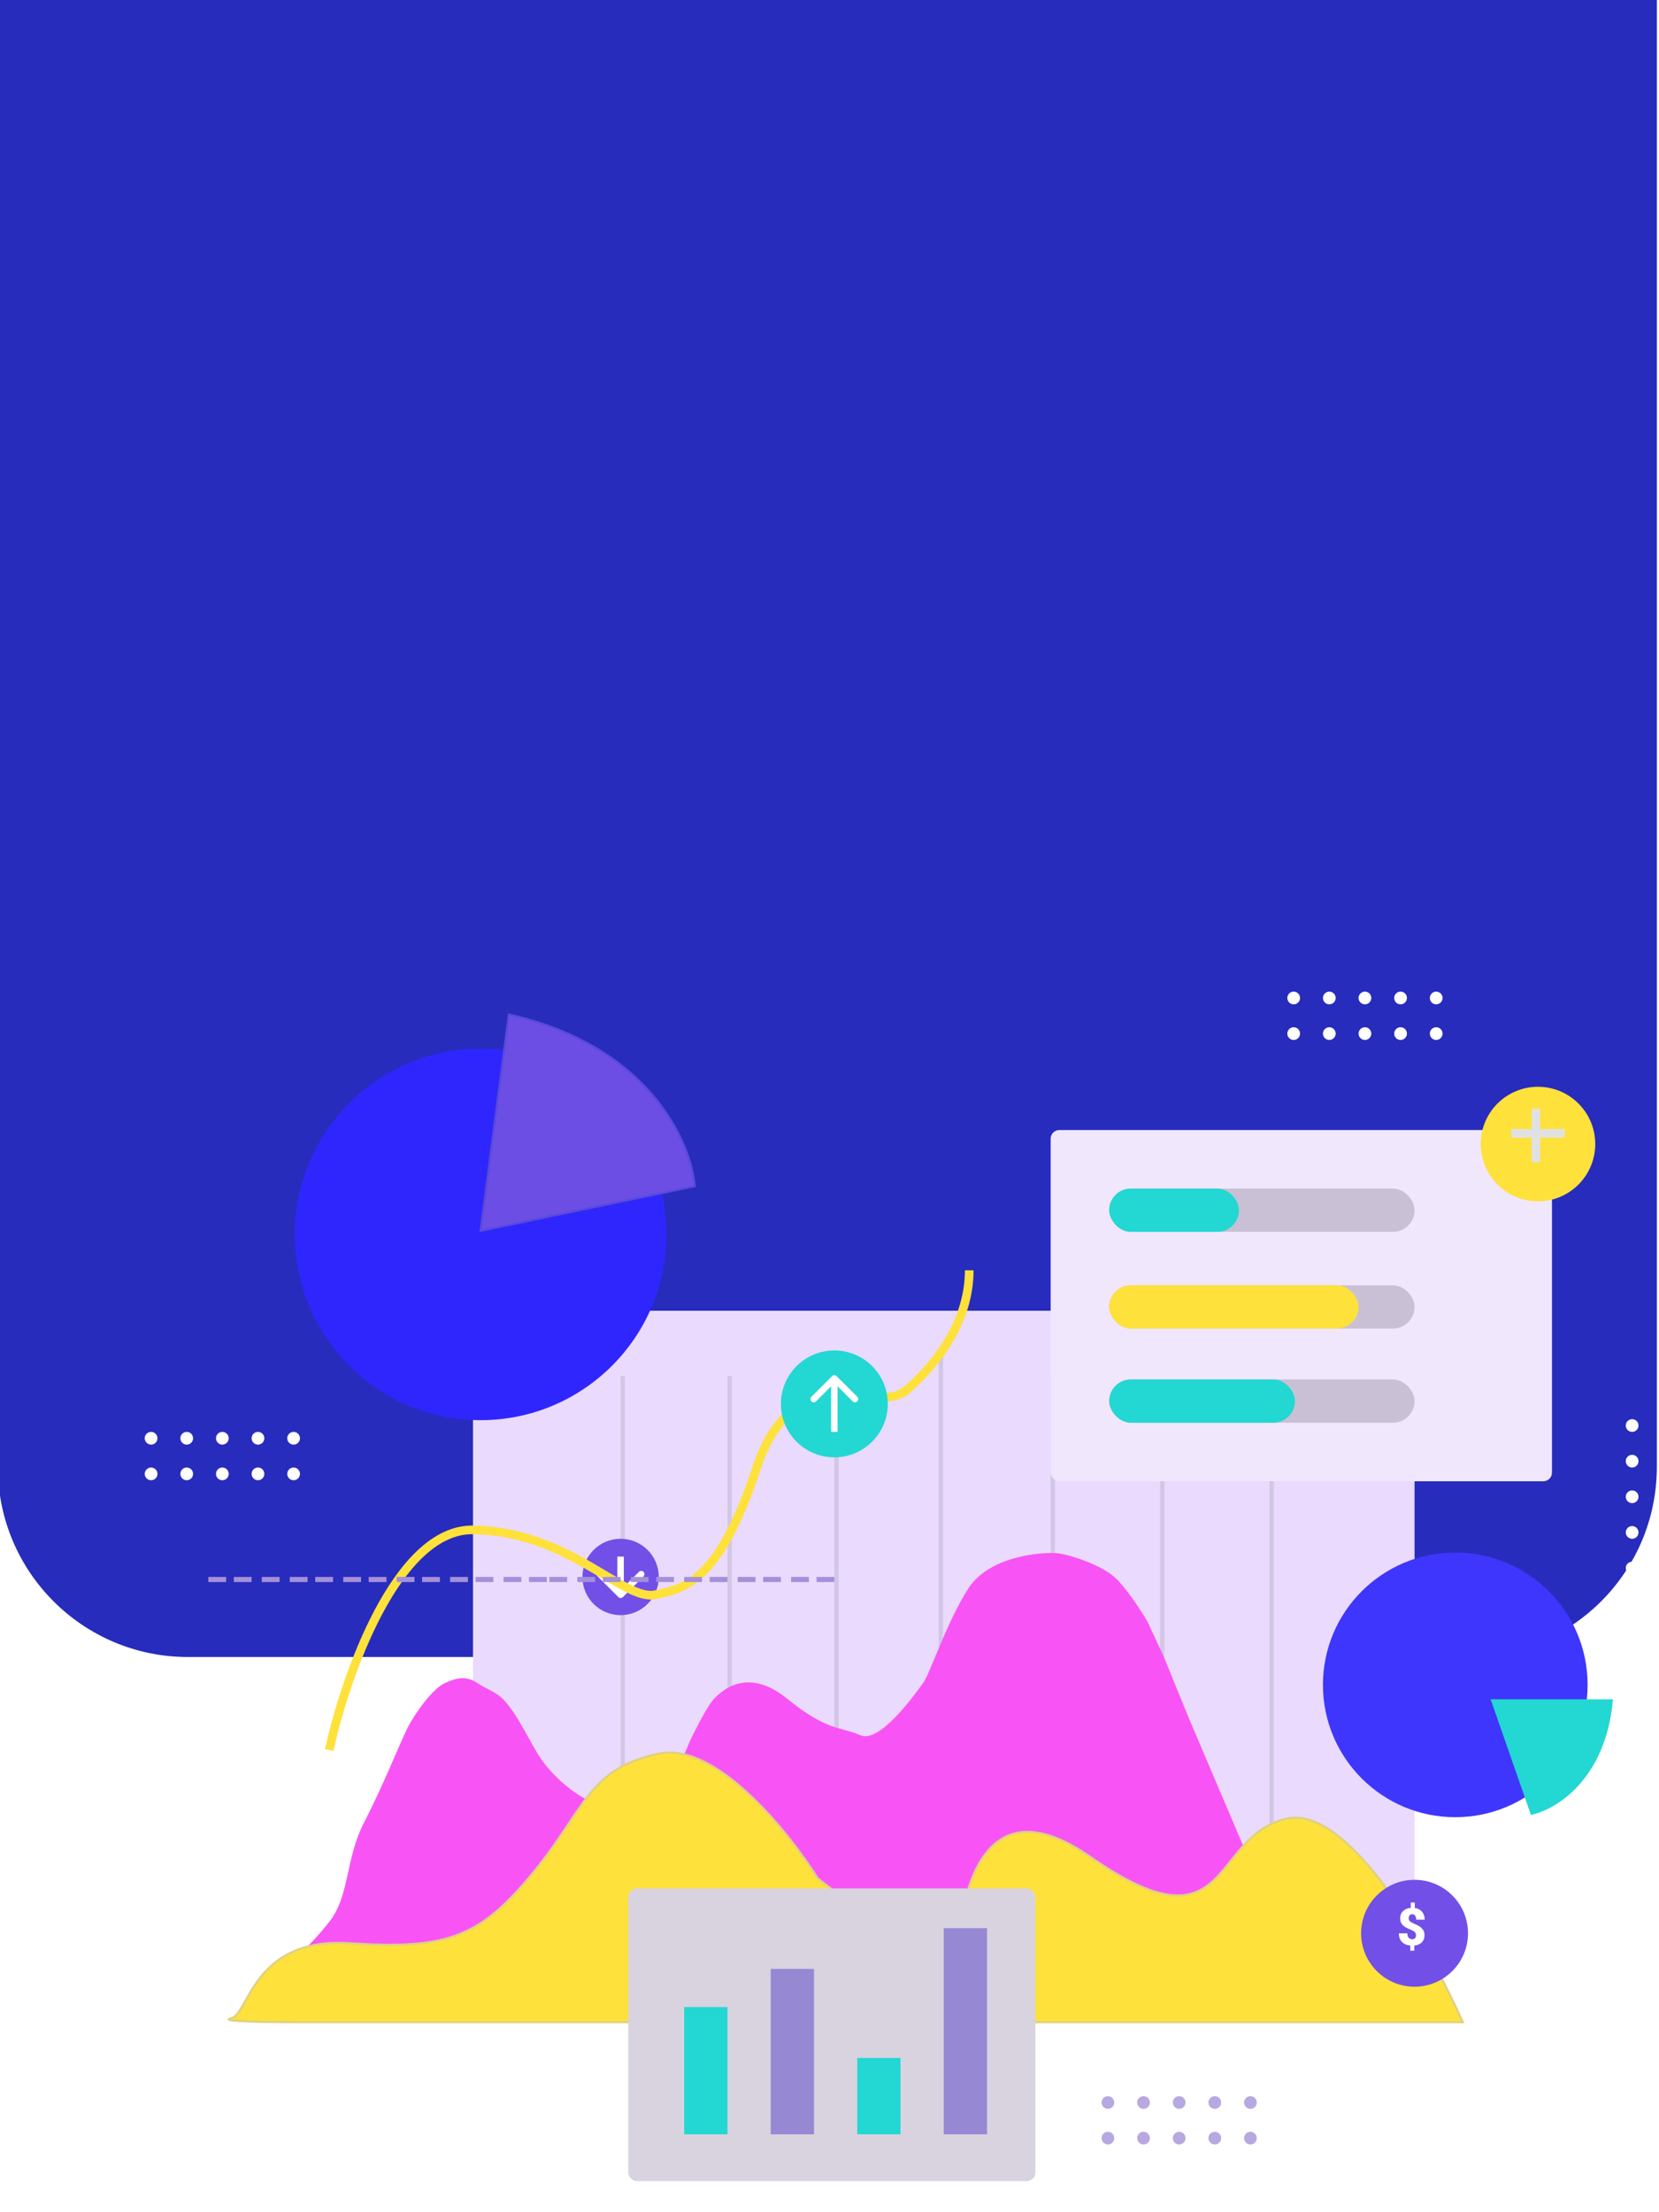<svg width="768" height="1024" viewBox="0 0 768 1024" fill="none" xmlns="http://www.w3.org/2000/svg">
<path d="M-1 0H767V679C767 727.601 727.601 767 679 767H87C38.399 767 -1 727.601 -1 679V0Z" fill="#0B10B4" fill-opacity="0.88"/>
<g filter="url(#filter0_d)">
<rect x="218.967" y="602.72" width="435.874" height="305.111" rx="4" fill="#EADAFE"/>
</g>
<line x1="588.692" y1="676.937" x2="588.692" y2="850.108" stroke="#C7BCD8" stroke-opacity="0.67" stroke-width="2"/>
<line x1="538.037" y1="671.047" x2="538.037" y2="844.218" stroke="#C7BCD8" stroke-opacity="0.67" stroke-width="2"/>
<line x1="487.381" y1="638.062" x2="487.381" y2="811.233" stroke="#C7BCD8" stroke-opacity="0.67" stroke-width="2"/>
<line x1="435.547" y1="627.459" x2="435.547" y2="800.631" stroke="#C7BCD8" stroke-opacity="0.67" stroke-width="2"/>
<line x1="387.248" y1="638.062" x2="387.248" y2="811.233" stroke="#C7BCD8" stroke-opacity="0.67" stroke-width="2"/>
<line x1="337.77" y1="636.884" x2="337.77" y2="810.055" stroke="#C7BCD8" stroke-opacity="0.67" stroke-width="2"/>
<line x1="288.293" y1="636.884" x2="288.293" y2="826.547" stroke="#C7BCD8" stroke-opacity="0.67" stroke-width="2"/>
<path d="M550.118 796.033L577.213 859.647L542.461 897.933L439.382 919.138H250.897H170.79L140.161 917.371C139.179 915.407 137.805 910.302 140.161 905.59C143.106 899.7 142.517 902.645 152.531 890.276C162.544 877.906 160.188 860.825 169.023 843.743C177.858 826.662 185.516 807.224 189.05 800.156C192.584 793.088 200.83 781.896 206.131 779.54C211.432 777.184 215.555 776.006 220.857 779.54C226.158 783.074 230.281 783.663 234.404 788.965C238.527 794.266 239.116 795.444 247.362 810.169C253.959 821.95 265.033 830 269.745 832.552L284.471 839.62C292.717 833.337 310.152 819.829 313.922 816.059C318.634 811.347 317.456 810.758 320.99 803.69C324.524 796.622 328.647 788.965 331.003 786.609C333.359 784.252 345.14 771.294 363.988 786.609C382.837 801.923 388.727 799.567 398.151 803.69C407.575 807.813 424.068 784.252 427.602 779.54C431.136 774.828 438.793 750.678 448.807 735.364C458.82 720.049 484.148 718.871 489.449 719.46C494.75 720.049 510.065 724.762 516.544 731.241C521.727 736.424 528.128 746.359 530.68 750.678L538.338 767.171L550.118 796.033Z" fill="#F854F5" stroke="#F854F5"/>
<path d="M595.891 841.794C624.635 835.668 662.058 902.07 677.176 936.037L137.046 936.037C124.284 936.037 100.409 935.683 107.006 934.27C115.252 932.503 117.019 896.572 161.785 899.518C206.55 902.463 221.865 897.161 246.603 867.122C271.342 837.082 271.931 818.822 304.916 811.754C331.304 806.099 364.996 847.88 378.543 869.478C399.833 885.912 441.052 917.87 443.812 920.547C442.04 915.727 440.007 814.485 504.593 859.464C570.563 905.408 559.961 849.451 595.891 841.794Z" fill="#FFE13C" stroke="#DFD180"/>
<circle r="17.671" transform="matrix(1 0 0 -1 287.293 729.948)" fill="#724FE7"/>
<path d="M288.354 739.255C287.768 739.841 286.818 739.841 286.232 739.255L276.686 729.709C276.1 729.124 276.1 728.174 276.686 727.588C277.272 727.002 278.222 727.002 278.808 727.588L287.293 736.073L295.778 727.588C296.364 727.002 297.314 727.002 297.899 727.588C298.485 728.174 298.485 729.124 297.899 729.709L288.354 739.255ZM288.793 720.524L288.793 738.195L285.793 738.195L285.793 720.524L288.793 720.524Z" fill="white"/>
<path d="M152.408 810.055C159.869 775.892 183.626 707.683 218.967 708.155C263.143 708.744 288.471 741.14 303.196 738.195C317.922 735.25 333.236 731.126 350.318 679.293C367.399 627.459 405.686 655.732 419.822 643.363C433.958 630.993 448.684 611.556 448.684 587.995" stroke="#FFE13C" stroke-width="4"/>
<circle cx="664.854" cy="461.945" r="2.945" fill="white"/>
<circle cx="664.854" cy="478.438" r="2.945" fill="white"/>
<circle cx="631.868" cy="461.945" r="2.945" fill="white"/>
<circle cx="631.868" cy="478.438" r="2.945" fill="white"/>
<circle cx="615.376" cy="461.945" r="2.945" fill="white"/>
<circle cx="615.376" cy="478.438" r="2.945" fill="white"/>
<circle cx="648.361" cy="461.945" r="2.945" fill="white"/>
<circle cx="648.361" cy="478.438" r="2.945" fill="white"/>
<circle cx="598.884" cy="461.945" r="2.945" fill="white"/>
<circle cx="598.884" cy="478.438" r="2.945" fill="white"/>
<circle cx="135.915" cy="665.745" r="2.945" fill="white"/>
<circle cx="135.915" cy="682.238" r="2.945" fill="white"/>
<circle cx="102.93" cy="665.745" r="2.945" fill="white"/>
<circle cx="102.93" cy="682.238" r="2.945" fill="white"/>
<circle cx="86.438" cy="665.745" r="2.945" fill="white"/>
<circle cx="86.438" cy="682.238" r="2.945" fill="white"/>
<circle cx="119.423" cy="665.745" r="2.945" fill="white"/>
<circle cx="119.423" cy="682.238" r="2.945" fill="white"/>
<circle cx="69.945" cy="665.745" r="2.945" fill="white"/>
<circle cx="69.945" cy="682.238" r="2.945" fill="white"/>
<circle cx="578.857" cy="973.213" r="2.945" fill="#A490D9" fill-opacity="0.78"/>
<circle cx="578.857" cy="989.706" r="2.945" fill="#A490D9" fill-opacity="0.78"/>
<circle cx="545.872" cy="973.213" r="2.945" fill="#A490D9" fill-opacity="0.78"/>
<circle cx="545.872" cy="989.706" r="2.945" fill="#A490D9" fill-opacity="0.78"/>
<circle cx="529.379" cy="973.213" r="2.945" fill="#A490D9" fill-opacity="0.78"/>
<circle cx="529.379" cy="989.706" r="2.945" fill="#A490D9" fill-opacity="0.78"/>
<circle cx="562.365" cy="973.213" r="2.945" fill="#A490D9" fill-opacity="0.78"/>
<circle cx="562.365" cy="989.706" r="2.945" fill="#A490D9" fill-opacity="0.78"/>
<circle cx="512.887" cy="973.213" r="2.945" fill="#A490D9" fill-opacity="0.78"/>
<circle cx="512.887" cy="989.706" r="2.945" fill="#A490D9" fill-opacity="0.78"/>
<circle cx="755.562" cy="659.855" r="2.945" transform="rotate(-90 755.562 659.855)" fill="white"/>
<circle cx="755.562" cy="692.84" r="2.945" transform="rotate(-90 755.562 692.84)" fill="white"/>
<circle cx="755.562" cy="709.333" r="2.945" transform="rotate(-90 755.562 709.333)" fill="white"/>
<circle cx="755.562" cy="676.348" r="2.945" transform="rotate(-90 755.562 676.348)" fill="white"/>
<circle cx="755.562" cy="725.825" r="2.945" transform="rotate(-90 755.562 725.825)" fill="white"/>
<rect x="244.884" y="729.948" width="8.246" height="2.356" fill="#A490D9"/>
<rect x="233.103" y="729.948" width="8.246" height="2.356" fill="#A490D9"/>
<rect x="220.145" y="729.948" width="8.246" height="2.356" fill="#A490D9"/>
<rect x="208.364" y="729.948" width="8.246" height="2.356" fill="#A490D9"/>
<rect x="195.406" y="729.948" width="8.246" height="2.356" fill="#A490D9"/>
<rect x="183.626" y="729.948" width="8.246" height="2.356" fill="#A490D9"/>
<rect x="170.667" y="729.948" width="8.246" height="2.356" fill="#A490D9"/>
<rect x="158.887" y="729.948" width="8.246" height="2.356" fill="#A490D9"/>
<rect x="145.928" y="729.948" width="8.246" height="2.356" fill="#A490D9"/>
<rect x="121.19" y="729.948" width="8.246" height="2.356" fill="#A490D9"/>
<rect x="108.231" y="729.948" width="8.246" height="2.356" fill="#A490D9"/>
<rect x="96.451" y="729.948" width="8.246" height="2.356" fill="#A490D9"/>
<rect x="134.148" y="729.948" width="8.246" height="2.356" fill="#A490D9"/>
<rect x="378.002" y="729.948" width="8.246" height="2.356" fill="#A490D9"/>
<rect x="366.221" y="729.948" width="8.246" height="2.356" fill="#A490D9"/>
<rect x="353.263" y="729.948" width="8.246" height="2.356" fill="#A490D9"/>
<rect x="341.483" y="729.948" width="8.246" height="2.356" fill="#A490D9"/>
<rect x="328.524" y="729.948" width="8.246" height="2.356" fill="#A490D9"/>
<rect x="316.744" y="729.948" width="8.246" height="2.356" fill="#A490D9"/>
<rect x="303.785" y="729.948" width="8.246" height="2.356" fill="#A490D9"/>
<rect x="292.005" y="729.948" width="8.246" height="2.356" fill="#A490D9"/>
<rect x="279.047" y="729.948" width="8.246" height="2.356" fill="#A490D9"/>
<rect x="254.308" y="729.948" width="8.246" height="2.356" fill="#A490D9"/>
<rect x="267.266" y="729.948" width="8.246" height="2.356" fill="#A490D9"/>
<g filter="url(#filter1_d)">
<rect x="486.381" y="519.08" width="232.073" height="162.569" rx="4" fill="#F0E7FC"/>
</g>
<g filter="url(#filter2_d)">
<rect x="290.827" y="870.135" width="188.486" height="135.474" rx="4" fill="#D8D3DF"/>
</g>
<rect x="436.903" y="892.517" width="20.027" height="95.421" fill="#9688D3"/>
<rect x="356.797" y="911.366" width="20.027" height="76.572" fill="#9688D3"/>
<rect x="396.85" y="952.597" width="20.027" height="35.341" fill="#23D7D3"/>
<rect x="316.744" y="929.037" width="20.027" height="58.902" fill="#23D7D3"/>
<g filter="url(#filter3_d)">
<rect x="513.476" y="546.175" width="141.364" height="20.027" rx="10.013" fill="#C9C0D5"/>
</g>
<g filter="url(#filter4_d)">
<rect x="513.476" y="546.175" width="60.08" height="20.027" rx="10.013" fill="#23D7D3"/>
</g>
<g filter="url(#filter5_d)">
<rect x="513.476" y="634.527" width="141.364" height="20.027" rx="10.013" fill="#C9C0D5"/>
</g>
<g filter="url(#filter6_d)">
<rect x="513.476" y="634.527" width="85.997" height="20.027" rx="10.013" fill="#23D7D3"/>
</g>
<g filter="url(#filter7_d)">
<rect x="513.476" y="590.94" width="141.364" height="20.027" rx="10.013" fill="#C9C0D5"/>
</g>
<g filter="url(#filter8_d)">
<rect x="513.476" y="590.94" width="115.448" height="20.027" rx="10.013" fill="#FFE13C"/>
</g>
<g filter="url(#filter9_d)">
<circle cx="711.975" cy="525.559" r="26.506" fill="#FFE13C"/>
</g>
<line x1="711.03" y1="513.19" x2="711.03" y2="537.928" stroke="#E1E1E1" stroke-width="4"/>
<line x1="724.344" y1="524.614" x2="699.606" y2="524.614" stroke="#E1E1E1" stroke-width="4"/>
<circle cx="654.84" cy="894.874" r="24.739" fill="#724FE7"/>
<path d="M655.5 895.858C655.5 895.24 655.348 894.756 655.043 894.404C654.739 894.053 654.203 893.721 653.438 893.408C652.672 893.096 651.965 892.779 651.317 892.459C650.668 892.139 650.11 891.768 649.641 891.346C649.172 890.924 648.813 890.436 648.563 889.881C648.313 889.326 648.188 888.654 648.188 887.865C648.188 886.545 648.633 885.459 649.524 884.608C650.414 883.748 651.602 883.248 653.086 883.108V880.635H654.949V883.154C656.379 883.365 657.5 883.955 658.313 884.924C659.133 885.885 659.543 887.108 659.543 888.592H655.582C655.582 887.779 655.426 887.154 655.114 886.717C654.801 886.279 654.356 886.061 653.778 886.061C653.262 886.061 652.86 886.225 652.571 886.553C652.289 886.873 652.149 887.319 652.149 887.889C652.149 888.467 652.313 888.928 652.641 889.272C652.969 889.608 653.496 889.932 654.223 890.244C654.949 890.549 655.633 890.869 656.274 891.205C656.922 891.533 657.481 891.908 657.949 892.33C658.418 892.752 658.785 893.244 659.051 893.807C659.317 894.369 659.449 895.045 659.449 895.834C659.449 897.17 659.024 898.26 658.172 899.104C657.328 899.947 656.176 900.44 654.715 900.58V902.936H652.852V900.569C651.149 900.389 649.84 899.807 648.926 898.822C648.02 897.83 647.567 896.526 647.567 894.908H651.516C651.516 895.799 651.711 896.479 652.102 896.947C652.5 897.408 653.063 897.639 653.789 897.639C654.321 897.639 654.739 897.483 655.043 897.17C655.348 896.85 655.5 896.412 655.5 895.858Z" fill="white"/>
<circle cx="386.248" cy="649.842" r="24.739" fill="#23D7D3"/>
<path d="M387.308 637.001C386.723 636.415 385.773 636.415 385.187 637.001L375.641 646.547C375.055 647.133 375.055 648.082 375.641 648.668C376.227 649.254 377.177 649.254 377.763 648.668L386.248 640.183L394.733 648.668C395.319 649.254 396.269 649.254 396.854 648.668C397.44 648.082 397.44 647.133 396.854 646.547L387.308 637.001ZM387.748 662.8L387.748 638.062L384.748 638.062L384.748 662.8L387.748 662.8Z" fill="white"/>
<g filter="url(#filter10_d)">
<circle cx="673.689" cy="775.892" r="61.258" fill="#3E36FC"/>
</g>
<path d="M709.03 839.506L690.771 787.083H746.138C742.84 823.367 720.025 837.15 709.03 839.506Z" fill="#23D7D3" stroke="#23D7D3"/>
<g filter="url(#filter11_d)">
<circle cx="222.501" cy="567.379" r="85.997" fill="#2F26FE"/>
</g>
<path d="M321.581 549.057L222.501 569.698L235.565 469.602C300.381 484.127 319.916 528.624 321.581 549.057Z" fill="#6D4EE4" stroke="#5A4AD9"/>
<defs>
<filter id="filter0_d" x="206.967" y="594.72" width="459.874" height="329.111" filterUnits="userSpaceOnUse" color-interpolation-filters="sRGB">
<feFlood flood-opacity="0" result="BackgroundImageFix"/>
<feColorMatrix in="SourceAlpha" type="matrix" values="0 0 0 0 0 0 0 0 0 0 0 0 0 0 0 0 0 0 127 0"/>
<feOffset dy="4"/>
<feGaussianBlur stdDeviation="6"/>
<feColorMatrix type="matrix" values="0 0 0 0 0 0 0 0 0 0 0 0 0 0 0 0 0 0 0.11 0"/>
<feBlend mode="normal" in2="BackgroundImageFix" result="effect1_dropShadow"/>
<feBlend mode="normal" in="SourceGraphic" in2="effect1_dropShadow" result="shape"/>
</filter>
<filter id="filter1_d" x="472.381" y="509.08" width="260.073" height="190.569" filterUnits="userSpaceOnUse" color-interpolation-filters="sRGB">
<feFlood flood-opacity="0" result="BackgroundImageFix"/>
<feColorMatrix in="SourceAlpha" type="matrix" values="0 0 0 0 0 0 0 0 0 0 0 0 0 0 0 0 0 0 127 0"/>
<feOffset dy="4"/>
<feGaussianBlur stdDeviation="7"/>
<feColorMatrix type="matrix" values="0 0 0 0 0 0 0 0 0 0 0 0 0 0 0 0 0 0 0.21 0"/>
<feBlend mode="normal" in2="BackgroundImageFix" result="effect1_dropShadow"/>
<feBlend mode="normal" in="SourceGraphic" in2="effect1_dropShadow" result="shape"/>
</filter>
<filter id="filter2_d" x="276.827" y="860.135" width="216.486" height="163.474" filterUnits="userSpaceOnUse" color-interpolation-filters="sRGB">
<feFlood flood-opacity="0" result="BackgroundImageFix"/>
<feColorMatrix in="SourceAlpha" type="matrix" values="0 0 0 0 0 0 0 0 0 0 0 0 0 0 0 0 0 0 127 0"/>
<feOffset dy="4"/>
<feGaussianBlur stdDeviation="7"/>
<feColorMatrix type="matrix" values="0 0 0 0 0 0 0 0 0 0 0 0 0 0 0 0 0 0 0.21 0"/>
<feBlend mode="normal" in2="BackgroundImageFix" result="effect1_dropShadow"/>
<feBlend mode="normal" in="SourceGraphic" in2="effect1_dropShadow" result="shape"/>
</filter>
<filter id="filter3_d" x="504.476" y="541.175" width="159.364" height="38.027" filterUnits="userSpaceOnUse" color-interpolation-filters="sRGB">
<feFlood flood-opacity="0" result="BackgroundImageFix"/>
<feColorMatrix in="SourceAlpha" type="matrix" values="0 0 0 0 0 0 0 0 0 0 0 0 0 0 0 0 0 0 127 0"/>
<feOffset dy="4"/>
<feGaussianBlur stdDeviation="4.5"/>
<feColorMatrix type="matrix" values="0 0 0 0 0 0 0 0 0 0 0 0 0 0 0 0 0 0 0.15 0"/>
<feBlend mode="normal" in2="BackgroundImageFix" result="effect1_dropShadow"/>
<feBlend mode="normal" in="SourceGraphic" in2="effect1_dropShadow" result="shape"/>
</filter>
<filter id="filter4_d" x="504.476" y="541.175" width="78.08" height="38.027" filterUnits="userSpaceOnUse" color-interpolation-filters="sRGB">
<feFlood flood-opacity="0" result="BackgroundImageFix"/>
<feColorMatrix in="SourceAlpha" type="matrix" values="0 0 0 0 0 0 0 0 0 0 0 0 0 0 0 0 0 0 127 0"/>
<feOffset dy="4"/>
<feGaussianBlur stdDeviation="4.5"/>
<feColorMatrix type="matrix" values="0 0 0 0 0 0 0 0 0 0 0 0 0 0 0 0 0 0 0.15 0"/>
<feBlend mode="normal" in2="BackgroundImageFix" result="effect1_dropShadow"/>
<feBlend mode="normal" in="SourceGraphic" in2="effect1_dropShadow" result="shape"/>
</filter>
<filter id="filter5_d" x="504.476" y="629.527" width="159.364" height="38.027" filterUnits="userSpaceOnUse" color-interpolation-filters="sRGB">
<feFlood flood-opacity="0" result="BackgroundImageFix"/>
<feColorMatrix in="SourceAlpha" type="matrix" values="0 0 0 0 0 0 0 0 0 0 0 0 0 0 0 0 0 0 127 0"/>
<feOffset dy="4"/>
<feGaussianBlur stdDeviation="4.5"/>
<feColorMatrix type="matrix" values="0 0 0 0 0 0 0 0 0 0 0 0 0 0 0 0 0 0 0.15 0"/>
<feBlend mode="normal" in2="BackgroundImageFix" result="effect1_dropShadow"/>
<feBlend mode="normal" in="SourceGraphic" in2="effect1_dropShadow" result="shape"/>
</filter>
<filter id="filter6_d" x="504.476" y="629.527" width="103.997" height="38.027" filterUnits="userSpaceOnUse" color-interpolation-filters="sRGB">
<feFlood flood-opacity="0" result="BackgroundImageFix"/>
<feColorMatrix in="SourceAlpha" type="matrix" values="0 0 0 0 0 0 0 0 0 0 0 0 0 0 0 0 0 0 127 0"/>
<feOffset dy="4"/>
<feGaussianBlur stdDeviation="4.5"/>
<feColorMatrix type="matrix" values="0 0 0 0 0 0 0 0 0 0 0 0 0 0 0 0 0 0 0.15 0"/>
<feBlend mode="normal" in2="BackgroundImageFix" result="effect1_dropShadow"/>
<feBlend mode="normal" in="SourceGraphic" in2="effect1_dropShadow" result="shape"/>
</filter>
<filter id="filter7_d" x="504.476" y="585.94" width="159.364" height="38.027" filterUnits="userSpaceOnUse" color-interpolation-filters="sRGB">
<feFlood flood-opacity="0" result="BackgroundImageFix"/>
<feColorMatrix in="SourceAlpha" type="matrix" values="0 0 0 0 0 0 0 0 0 0 0 0 0 0 0 0 0 0 127 0"/>
<feOffset dy="4"/>
<feGaussianBlur stdDeviation="4.5"/>
<feColorMatrix type="matrix" values="0 0 0 0 0 0 0 0 0 0 0 0 0 0 0 0 0 0 0.15 0"/>
<feBlend mode="normal" in2="BackgroundImageFix" result="effect1_dropShadow"/>
<feBlend mode="normal" in="SourceGraphic" in2="effect1_dropShadow" result="shape"/>
</filter>
<filter id="filter8_d" x="504.476" y="585.94" width="133.448" height="38.027" filterUnits="userSpaceOnUse" color-interpolation-filters="sRGB">
<feFlood flood-opacity="0" result="BackgroundImageFix"/>
<feColorMatrix in="SourceAlpha" type="matrix" values="0 0 0 0 0 0 0 0 0 0 0 0 0 0 0 0 0 0 127 0"/>
<feOffset dy="4"/>
<feGaussianBlur stdDeviation="4.5"/>
<feColorMatrix type="matrix" values="0 0 0 0 0 0 0 0 0 0 0 0 0 0 0 0 0 0 0.15 0"/>
<feBlend mode="normal" in2="BackgroundImageFix" result="effect1_dropShadow"/>
<feBlend mode="normal" in="SourceGraphic" in2="effect1_dropShadow" result="shape"/>
</filter>
<filter id="filter9_d" x="681.469" y="499.053" width="61.012" height="61.012" filterUnits="userSpaceOnUse" color-interpolation-filters="sRGB">
<feFlood flood-opacity="0" result="BackgroundImageFix"/>
<feColorMatrix in="SourceAlpha" type="matrix" values="0 0 0 0 0 0 0 0 0 0 0 0 0 0 0 0 0 0 127 0"/>
<feOffset dy="4"/>
<feGaussianBlur stdDeviation="2"/>
<feColorMatrix type="matrix" values="0 0 0 0 0 0 0 0 0 0 0 0 0 0 0 0 0 0 0.06 0"/>
<feBlend mode="normal" in2="BackgroundImageFix" result="effect1_dropShadow"/>
<feBlend mode="normal" in="SourceGraphic" in2="effect1_dropShadow" result="shape"/>
</filter>
<filter id="filter10_d" x="607.431" y="713.634" width="132.516" height="132.516" filterUnits="userSpaceOnUse" color-interpolation-filters="sRGB">
<feFlood flood-opacity="0" result="BackgroundImageFix"/>
<feColorMatrix in="SourceAlpha" type="matrix" values="0 0 0 0 0 0 0 0 0 0 0 0 0 0 0 0 0 0 127 0"/>
<feOffset dy="4"/>
<feGaussianBlur stdDeviation="2.5"/>
<feColorMatrix type="matrix" values="0 0 0 0 0 0 0 0 0 0 0 0 0 0 0 0 0 0 0.03 0"/>
<feBlend mode="normal" in2="BackgroundImageFix" result="effect1_dropShadow"/>
<feBlend mode="normal" in="SourceGraphic" in2="effect1_dropShadow" result="shape"/>
</filter>
<filter id="filter11_d" x="131.504" y="480.383" width="181.993" height="181.993" filterUnits="userSpaceOnUse" color-interpolation-filters="sRGB">
<feFlood flood-opacity="0" result="BackgroundImageFix"/>
<feColorMatrix in="SourceAlpha" type="matrix" values="0 0 0 0 0 0 0 0 0 0 0 0 0 0 0 0 0 0 127 0"/>
<feOffset dy="4"/>
<feGaussianBlur stdDeviation="2.5"/>
<feColorMatrix type="matrix" values="0 0 0 0 0 0 0 0 0 0 0 0 0 0 0 0 0 0 0.03 0"/>
<feBlend mode="normal" in2="BackgroundImageFix" result="effect1_dropShadow"/>
<feBlend mode="normal" in="SourceGraphic" in2="effect1_dropShadow" result="shape"/>
</filter>
</defs>
</svg>
